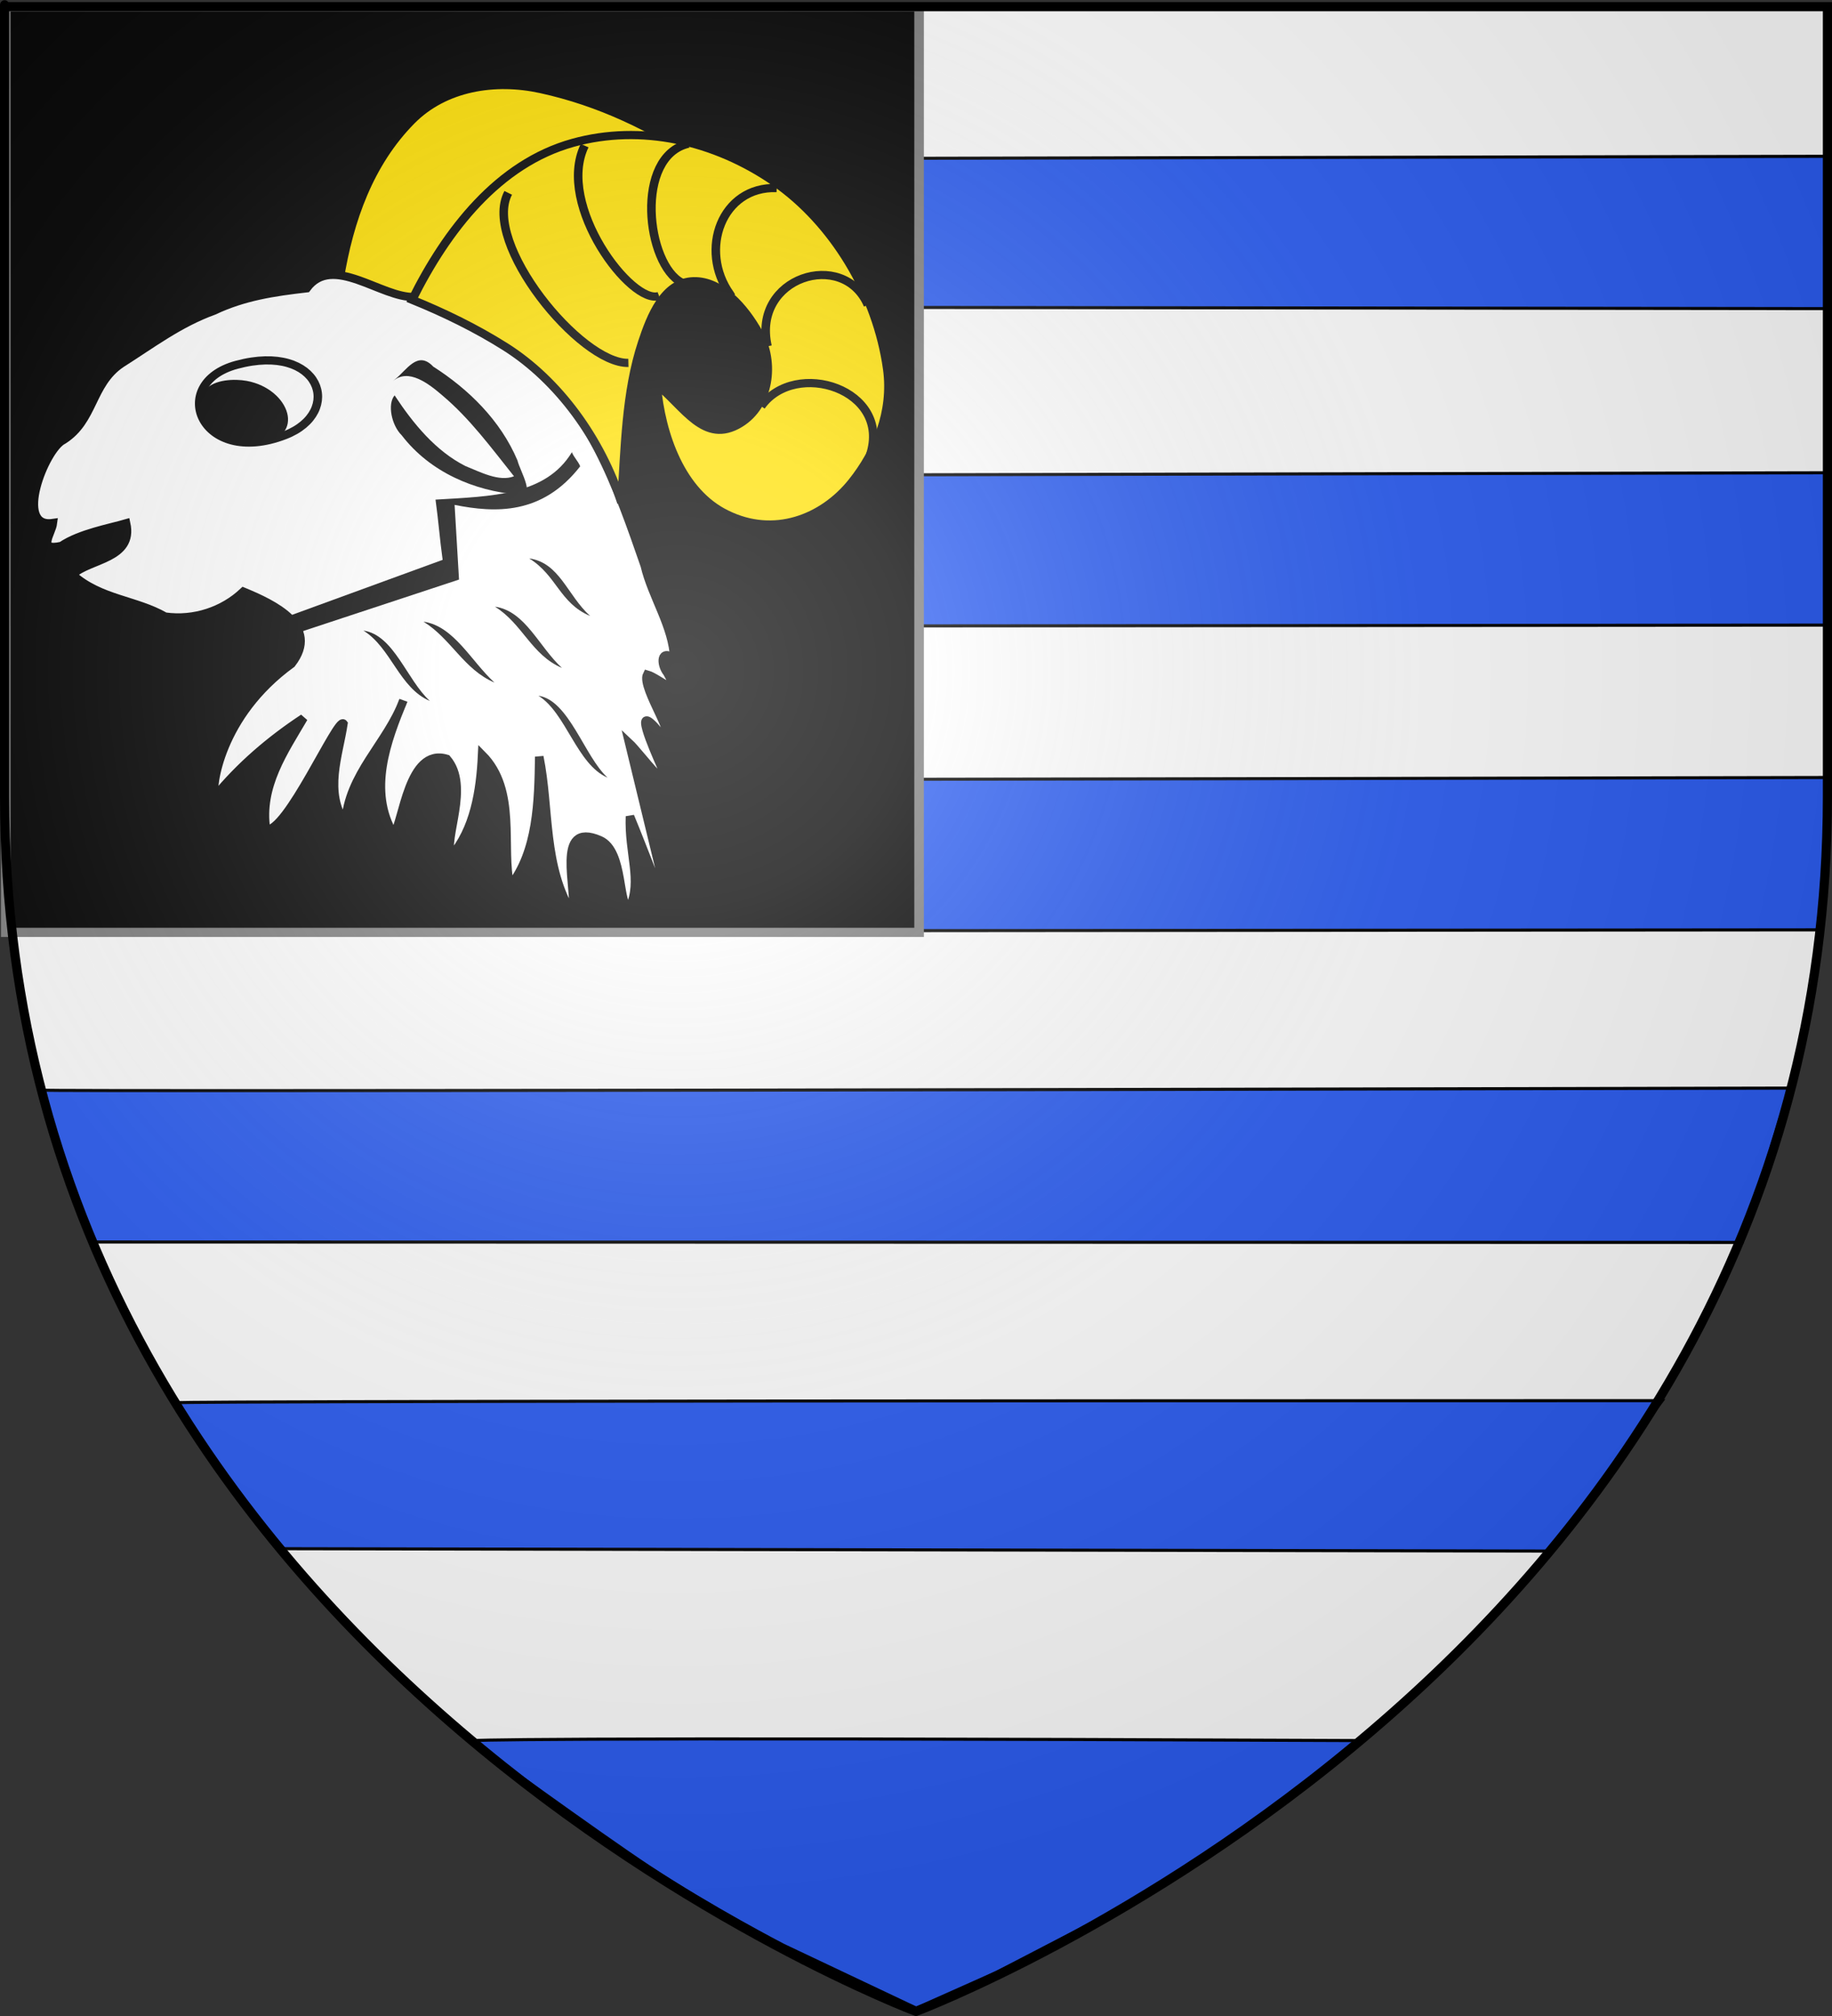 <?xml version="1.0" encoding="UTF-8" standalone="no"?>
<svg
   xmlns:dc="http://purl.org/dc/elements/1.1/"
   xmlns:cc="http://web.resource.org/cc/"
   xmlns:rdf="http://www.w3.org/1999/02/22-rdf-syntax-ns#"
   xmlns:svg="http://www.w3.org/2000/svg"
   xmlns="http://www.w3.org/2000/svg"
   xmlns:xlink="http://www.w3.org/1999/xlink"
   xmlns:sodipodi="http://sodipodi.sourceforge.net/DTD/sodipodi-0.dtd"
   xmlns:inkscape="http://www.inkscape.org/namespaces/inkscape"
   height="660"
   width="600"
   version="1.0"
   id="svg2"
   sodipodi:version="0.32"
   inkscape:version="0.44"
   sodipodi:docname="000_TUJ.svg"
   sodipodi:docbase="F:\__EN_COURS"
   inkscape:export-filename="/Users/olivier/Desktop/Blason Rouge/Blason_Vide_3D.png"
   inkscape:export-xdpi="144"
   inkscape:export-ydpi="144">
  <rect width="100%" height="100%" fill="#333333" stroke="none"/>
  <sodipodi:namedview
     inkscape:window-height="742"
     inkscape:window-width="1024"
     inkscape:pageshadow="2"
     inkscape:pageopacity="0.0"
     guidetolerance="10.0"
     gridtolerance="10.0"
     objecttolerance="10.0"
     borderopacity="1.0"
     bordercolor="#666666"
     pagecolor="#ffffff"
     id="base"
     showgrid="false"
     height="660px"
     inkscape:zoom="0.82727273"
     inkscape:cx="85.668933"
     inkscape:cy="330"
     inkscape:window-x="-4"
     inkscape:window-y="-4"
     inkscape:current-layer="svg2" />
  <desc
     id="desc4">Flag of Canton of Valais (Wallis)</desc>
  <defs
     id="defs6">
    <linearGradient
       id="linearGradient2893">
      <stop
         style="stop-color:white;stop-opacity:0.314;"
         offset="0"
         id="stop2895" />
      <stop
         id="stop2897"
         offset="0.19"
         style="stop-color:white;stop-opacity:0.251;" />
      <stop
         style="stop-color:#6b6b6b;stop-opacity:0.125;"
         offset="0.6"
         id="stop2901" />
      <stop
         style="stop-color:black;stop-opacity:0.125;"
         offset="1"
         id="stop2899" />
    </linearGradient>
    <linearGradient
       id="linearGradient2885">
      <stop
         id="stop2887"
         offset="0"
         style="stop-color:white;stop-opacity:1;" />
      <stop
         style="stop-color:white;stop-opacity:1;"
         offset="0.229"
         id="stop2891" />
      <stop
         id="stop2889"
         offset="1"
         style="stop-color:black;stop-opacity:1;" />
    </linearGradient>
    <linearGradient
       id="linearGradient2955">
      <stop
         id="stop2867"
         offset="0"
         style="stop-color:#fd0000;stop-opacity:1;" />
      <stop
         style="stop-color:#e77275;stop-opacity:0.659;"
         offset="0.5"
         id="stop2873" />
      <stop
         style="stop-color:black;stop-opacity:0.323;"
         offset="1"
         id="stop2959" />
    </linearGradient>
    <radialGradient
       inkscape:collect="always"
       xlink:href="#linearGradient2955"
       id="radialGradient2961"
       cx="225.524"
       cy="218.901"
       fx="225.524"
       fy="218.901"
       r="300"
       gradientTransform="matrix(-4.167939e-4,2.183,-1.884,-3.599562e-4,615.597,-289.121)"
       gradientUnits="userSpaceOnUse" />
    <polygon
       id="star"
       transform="scale(53,53)"
       points="0,-1 0.588,0.809 -0.951,-0.309 0.951,-0.309 -0.588,0.809 0,-1 " />
    <clipPath
       id="clip">
      <path
         d="M 0,-200 L 0,600 L 300,600 L 300,-200 L 0,-200 z "
         id="path10" />
    </clipPath>
    <radialGradient
       inkscape:collect="always"
       xlink:href="#linearGradient2955"
       id="radialGradient1911"
       gradientUnits="userSpaceOnUse"
       gradientTransform="matrix(-4.167939e-4,2.183,-1.884,-3.599562e-4,615.597,-289.121)"
       cx="225.524"
       cy="218.901"
       fx="225.524"
       fy="218.901"
       r="300" />
    <radialGradient
       inkscape:collect="always"
       xlink:href="#linearGradient2955"
       id="radialGradient2865"
       gradientUnits="userSpaceOnUse"
       gradientTransform="matrix(0,1.749,-1.593,-1.049767e-7,551.788,-191.29)"
       cx="225.524"
       cy="218.901"
       fx="225.524"
       fy="218.901"
       r="300" />
    <radialGradient
       inkscape:collect="always"
       xlink:href="#linearGradient2955"
       id="radialGradient2871"
       gradientUnits="userSpaceOnUse"
       gradientTransform="matrix(0,1.386,-1.323,-5.741131e-8,-158.082,-109.541)"
       cx="225.524"
       cy="218.901"
       fx="225.524"
       fy="218.901"
       r="300" />
    <radialGradient
       inkscape:collect="always"
       xlink:href="#linearGradient2893"
       id="radialGradient3163"
       gradientUnits="userSpaceOnUse"
       gradientTransform="matrix(1.353,0,0,1.349,-77.629,-85.747)"
       cx="221.445"
       cy="226.331"
       fx="221.445"
       fy="226.331"
       r="300" />
  </defs>
  <g
     inkscape:groupmode="layer"
     id="layer3"
     inkscape:label="Fond écu"
     style="display:inline"
     sodipodi:insensitive="true">
    <path
       id="path2855"
       style="fill:white;fill-opacity:1;fill-rule:evenodd;stroke:none;stroke-width:1px;stroke-linecap:butt;stroke-linejoin:miter;stroke-opacity:1"
       d="M 300,658.5 C 300,658.5 598.5,546.18 598.5,260.728 C 598.5,-24.723 598.5,2.176 598.5,2.176 L 1.5,2.176 L 1.5,260.728 C 1.5,546.18 300,658.5 300,658.5 z "
       sodipodi:nodetypes="cccccc" />
    <path
       style="fill:#2b5df2;fill-opacity:1;fill-rule:evenodd;stroke:black;stroke-width:1.01px;stroke-linecap:butt;stroke-linejoin:miter;stroke-opacity:1"
       d="M 599.272,51.168 C 0.623,52.48 -0.016,52.48 -0.016,52.48 C -0.016,52.48 1.23,51.034 0.631,69.409 C -0.003,88.841 1.247,100.268 1.247,100.268 L 599.879,101.042 L 599.272,51.168 z "
       id="path2239"
       sodipodi:nodetypes="ccsccc" />
    <path
       style="fill:#2b5df2;fill-opacity:1;fill-rule:evenodd;stroke:black;stroke-width:1.01px;stroke-linecap:butt;stroke-linejoin:miter;stroke-opacity:1;display:inline"
       d="M 598.701,154.772 C 0.053,156.085 2.611,156.085 2.611,156.085 C 2.611,156.085 3.218,157.836 2.619,176.211 C 1.985,195.643 1.955,205.152 1.955,205.152 L 599.309,204.646 L 598.701,154.772 z "
       id="path2241"
       sodipodi:nodetypes="ccsccc" />
    <path
       style="fill:#2b5df2;fill-opacity:1;fill-rule:evenodd;stroke:black;stroke-width:1.01px;stroke-linecap:butt;stroke-linejoin:miter;stroke-opacity:1;display:inline"
       d="M 598.224,254.54 C -0.424,255.852 2.774,255.213 2.774,255.213 C 2.774,255.213 0.331,256.404 2.142,274.699 C 4.067,294.132 4.676,304.92 4.676,304.92 L 595.634,304.414 C 597.142,291.026 597.457,283.199 598.224,254.54 z "
       id="path2243"
       sodipodi:nodetypes="ccsccc" />
    <path
       style="fill:#2b5df2;fill-opacity:1;fill-rule:evenodd;stroke:black;stroke-width:1.01px;stroke-linecap:butt;stroke-linejoin:miter;stroke-opacity:1;display:inline"
       d="M 585.992,356.226 C -12.656,357.538 14.204,356.899 14.204,356.899 C 14.204,356.899 14.856,363.401 20.607,380.862 C 27.009,400.294 29.537,406.606 29.537,406.606 L 570.611,406.739 L 585.992,356.226 z "
       id="path2245"
       sodipodi:nodetypes="ccsccc" />
    <path
       style="fill:#2b5df2;fill-opacity:1;fill-rule:evenodd;stroke:black;stroke-width:1.01px;stroke-linecap:butt;stroke-linejoin:miter;stroke-opacity:1;display:inline"
       d="M 544.422,458.551 C 36.588,458.585 58.332,459.224 58.332,459.224 C 58.332,459.224 62.776,467.371 75.607,486.385 C 86.483,502.502 92.211,507.013 92.211,507.013 L 507.297,507.786 L 544.422,458.551 z "
       id="path2247"
       sodipodi:nodetypes="ccsccc" />
    <path
       style="fill:#2b5df2;fill-opacity:1;fill-rule:evenodd;stroke:black;stroke-width:1.01px;stroke-linecap:butt;stroke-linejoin:miter;stroke-opacity:1;display:inline"
       d="M 444.655,569.83 C 163.855,568.585 154.262,569.864 154.262,569.864 C 154.262,569.864 196.542,600.579 212.468,611.095 C 233.07,624.698 256.572,636.838 256.572,636.838 L 300.088,657.437 L 326.375,645.721 L 375.175,620.381 L 414.096,594.564 L 444.655,569.83 z "
       id="path2249"
       sodipodi:nodetypes="ccscccccc" />
  </g>
  <g
     inkscape:groupmode="layer"
     id="layer4"
     inkscape:label="Meubles"
     style="display:inline"
     sodipodi:insensitive="true"
     transform="matrix(1.256,0,0,1.205,0.384,-0.152)">
    <rect
       style="opacity:1;fill:black;fill-opacity:1;fill-rule:nonzero;stroke:gray;stroke-width:2.496;stroke-miterlimit:4;stroke-dasharray:none;stroke-opacity:1"
       id="rect3221"
       width="238.15"
       height="251.446"
       x="1.2"
       y="1.991" />
    <path
       d="M 131.329,93.838 C 126.867,88.584 120.366,86.722 114.576,84.316 C 105.877,81.137 97.029,78.697 88.202,76.207 C 90.747,59.777 96.067,44.384 106.95,32.9 C 115.64,23.731 128.744,21.586 140.789,24.341 C 156.12,27.848 169.472,34.589 182.958,43.829 C 164.686,59.147 149.797,78.78 131.329,93.838 z "
       style="fill:#ffe000;fill-opacity:1;fill-rule:evenodd;stroke:black;stroke-width:2.228;stroke-miterlimit:4;stroke-dasharray:none"
       id="path1385" />
    <path
       d="M 55.595,216.717 C 62.234,208.209 70.223,201.123 78.845,195.204 C 73.84,204.157 67.343,213.736 69.059,225.416 C 74.316,226.897 87.822,194.685 89.244,196.719 C 87.995,205.416 84.154,215.348 89.755,223.787 C 90.513,210.34 100.715,202.103 104.882,190.405 C 100.589,201.258 95.522,214.983 102.375,226.841 C 104.839,223.514 106.189,203.104 116.187,206.272 C 122.394,213.813 115.295,227.819 117.319,232.724 C 123.36,225.411 124.971,215.139 125.416,205.204 C 134.662,214.87 130.325,230.48 132.696,240.858 C 139.848,231.407 140.135,217.949 140.309,205.709 C 143.082,219.985 141.249,235.633 149.1,248.611 C 150.2,241.793 144.184,222.932 156.107,228.355 C 162.628,231.342 160.698,246.931 163.895,246.69 C 167.124,239.379 163.597,231.971 163.961,221.919 C 167.302,230.242 173.107,246.618 174.902,249.894 C 171.185,233.911 167.465,217.929 163.748,201.946 C 166.465,204.585 176.431,218.763 171.932,207.994 C 170.204,203.864 164.138,189.564 171.613,198.998 C 177.716,202.961 166.657,186.976 168.454,183.371 C 171.411,184.223 177.863,190.622 173.707,182.951 C 171.847,180.561 171.978,176.124 175.531,179.139 C 175.209,170.323 169.765,162.381 167.816,153.758 C 160.843,132.826 153.217,109.672 135.567,96.429 C 127.016,89.654 117.445,84.882 107.795,80.808 C 99.077,81.144 86.421,68.89 79.639,78.459 C 71.031,79.493 63.261,80.696 55.452,84.549 C 46.354,87.983 39.229,93.683 31.185,98.981 C 23.35,104.58 24.191,114.443 16.149,119.709 C 11.349,122.12 3.186,143.814 13.492,142.215 C 13.138,145.189 9.189,149.943 15.747,148.425 C 20.465,145.054 28.598,143.522 32.574,142.304 C 34.619,152.096 22.823,151.959 18.597,156.262 C 25.86,162.994 35.08,163.05 42.718,167.624 C 50.318,168.746 57.911,166.048 63.179,160.856 C 70.834,164.163 83.334,170.173 75.692,180.48 C 56.883,194.723 54.796,214.068 55.595,216.717 z "
       style="fill:white;fill-rule:evenodd;stroke:black;stroke-width:2.228;stroke-miterlimit:4;stroke-dasharray:none"
       id="path1389" />
    <path
       d="M 75.2,167.42 L 115.116,152.226 C 114.337,146.388 114.039,141.706 113.26,135.867 C 128.015,134.955 141.968,134.719 148.815,122.997 C 149.451,124.536 150.35,125.275 150.985,126.814 C 141.083,140.099 128.789,139.492 118.234,137.298 L 119.386,157.587 L 78.557,171.632 L 75.2,167.42 z "
       style="fill-rule:evenodd;stroke:none;stroke-width:0.8;stroke-miterlimit:4;stroke-dasharray:none"
       id="path1391" />
    <path
       d="M 102.177,103.659 C 106.193,100.029 111.554,104.421 115.064,107.576 C 122.21,113.832 127.858,121.865 133.724,129.524 C 129.85,131.101 124.991,128.386 121.052,126.742 C 113.318,122.672 107.445,115.234 102.591,107.542 C 100.647,109.919 101.804,115.695 104.436,118.379 C 111.902,128.526 123.516,133.474 134.567,134.479 C 139.878,135.797 135.277,128.108 134.63,125.225 C 130.189,114.274 121.79,105.798 112.653,99.721 C 108.569,95.163 105.639,100.834 102.713,103.167 L 102.177,103.659 L 102.177,103.659 z "
       style="fill:black;fill-opacity:1;fill-rule:evenodd;stroke:none;stroke-width:0.8;stroke-miterlimit:4;stroke-dasharray:none"
       id="path1393" />
    <path
       d="M 73.98,118.366 C 52.016,127.164 43.314,104.325 61.384,99.242 C 83.273,93.085 89.483,112.147 73.98,118.366 z "
       style="fill:white;fill-rule:evenodd;stroke:black;stroke-width:2.228;stroke-miterlimit:4;stroke-dasharray:none"
       id="path1395" />
    <path
       d="M 64.042,103.61 C 75.325,105.78 79.752,119.065 67.322,120.603 C 56.99,121.882 47.373,113.387 53.377,105.929 C 55.54,103.242 60.803,102.987 64.042,103.61 z "
       style="fill-rule:evenodd;stroke-width:0.8;stroke-miterlimit:4;stroke-dasharray:none"
       id="path1397" />
    <path
       d="M 158.111,211.39 C 152.112,205.712 148.041,190.328 140.091,189.149 C 147.327,193.829 150.111,207.847 158.111,211.39 z "
       style="fill:black;fill-opacity:1;fill-rule:evenodd;stroke:none;stroke-width:0.8;stroke-miterlimit:4;stroke-dasharray:none"
       id="path3237" />
    <path
       d="M 111.788,190.572 C 105.795,184.891 102.418,172.629 94.468,171.452 C 101.702,176.132 103.788,187.03 111.788,190.572 z "
       style="fill:black;fill-opacity:1;fill-rule:evenodd;stroke:none;stroke-width:0.8;stroke-miterlimit:4;stroke-dasharray:none"
       id="path3133" />
    <path
       d="M 128.631,185.567 C 122.633,179.89 118.082,170.208 110.133,169.029 C 117.368,173.708 120.632,182.024 128.631,185.567 z "
       style="fill:black;fill-opacity:1;fill-rule:evenodd;stroke:none;stroke-width:0.8;stroke-miterlimit:4;stroke-dasharray:none"
       id="path3131" />
    <path
       d="M 146.24,181.597 C 140.247,175.916 136.704,166.128 128.754,164.951 C 135.987,169.632 138.238,178.057 146.24,181.597 z "
       style="fill:black;fill-opacity:1;fill-rule:evenodd;stroke:none;stroke-width:0.8;stroke-miterlimit:4;stroke-dasharray:none"
       id="path3129" />
    <path
       d="M 153.577,167.486 C 147.584,161.805 145.642,153.018 137.692,151.841 C 144.925,156.522 145.577,163.945 153.577,167.486 z "
       style="fill:black;fill-opacity:1;fill-rule:evenodd;stroke:none;stroke-width:0.8;stroke-miterlimit:4;stroke-dasharray:none"
       id="path3127" />
    <path
       d="M 170.907,104.535 C 178.165,110.545 183.38,121.092 192.677,115.13 C 200.308,110.238 201.903,98.734 197.416,90.402 C 193.817,83.72 187.713,76.343 180.563,76.532 C 172.864,76.735 169.389,86.13 167.154,93.162 C 162.832,106.756 162.682,122.055 161.727,136.638 C 156.404,119.438 145.402,103.495 131.426,94.318 C 123.671,89.225 115.493,85.101 107.171,81.567 C 116.197,62.648 129.614,44.565 149.09,38.926 C 166.834,33.788 186.079,38.29 201.726,49.598 C 216.872,60.544 228.372,80.058 231.058,100.424 C 232.588,112.027 228.201,122.868 221.883,131.102 C 214.19,141.126 201.427,146.181 189.113,139.824 C 177.455,133.944 172.044,118.525 170.907,104.535 z "
       style="fill:#ffe000;fill-rule:evenodd;stroke:black;stroke-width:2.228;stroke-miterlimit:4;stroke-dasharray:none"
       id="path1401" />
    <path
       d="M 132.217,52.524 C 125.246,66.081 151.044,99.009 163.554,98.722 M 152.139,39.688 C 144.592,55.934 164.462,83.137 171.55,80.531 M 179.191,39.16 C 165.041,42.606 168.23,72.041 177.48,76.914 M 202.225,51.216 C 187.873,50.673 181.858,68.095 190.029,80.018 L 190.408,80.673 M 226.009,82.99 C 219.58,67.633 195.673,75.441 199.832,94.218 M 226.584,123.781 C 232.237,105.936 207.102,97.5 198.168,110.502"
       style="fill:none;stroke:black;stroke-width:2.228;stroke-miterlimit:4;stroke-dasharray:none"
       id="path1403" />
  </g>
  <g
     inkscape:groupmode="layer"
     id="layer2"
     inkscape:label="Reflet final"
     sodipodi:insensitive="true"
     style="display:inline">
    <path
       sodipodi:nodetypes="cccccc"
       d="M 300,658.5 C 300,658.5 598.5,546.18 598.5,260.728 C 598.5,-24.723 598.5,2.176 598.5,2.176 L 1.5,2.176 L 1.5,260.728 C 1.5,546.18 300,658.5 300,658.5 z "
       style="opacity:1;fill:url(#radialGradient3163);fill-opacity:1;fill-rule:evenodd;stroke:none;stroke-width:1px;stroke-linecap:butt;stroke-linejoin:miter;stroke-opacity:1"
       id="path2875"
       inkscape:export-xdpi="144"
       inkscape:export-ydpi="144" />
  </g>
  <g
     inkscape:groupmode="layer"
     id="layer1"
     inkscape:label="Contour final"
     style="display:inline"
     sodipodi:insensitive="true">
    <path
       sodipodi:nodetypes="cccccc"
       d="M 300,658.5 C 300,658.5 1.5,546.18 1.5,260.728 C 1.5,-24.723 1.5,2.176 1.5,2.176 L 598.5,2.176 L 598.5,260.728 C 598.5,546.18 300,658.5 300,658.5 z "
       style="opacity:1;fill:none;fill-opacity:1;fill-rule:evenodd;stroke:black;stroke-width:3;stroke-linecap:butt;stroke-linejoin:miter;stroke-miterlimit:4;stroke-dasharray:none;stroke-opacity:1"
       id="path1411"
       inkscape:export-xdpi="144"
       inkscape:export-ydpi="144" />
  </g>
</svg>
